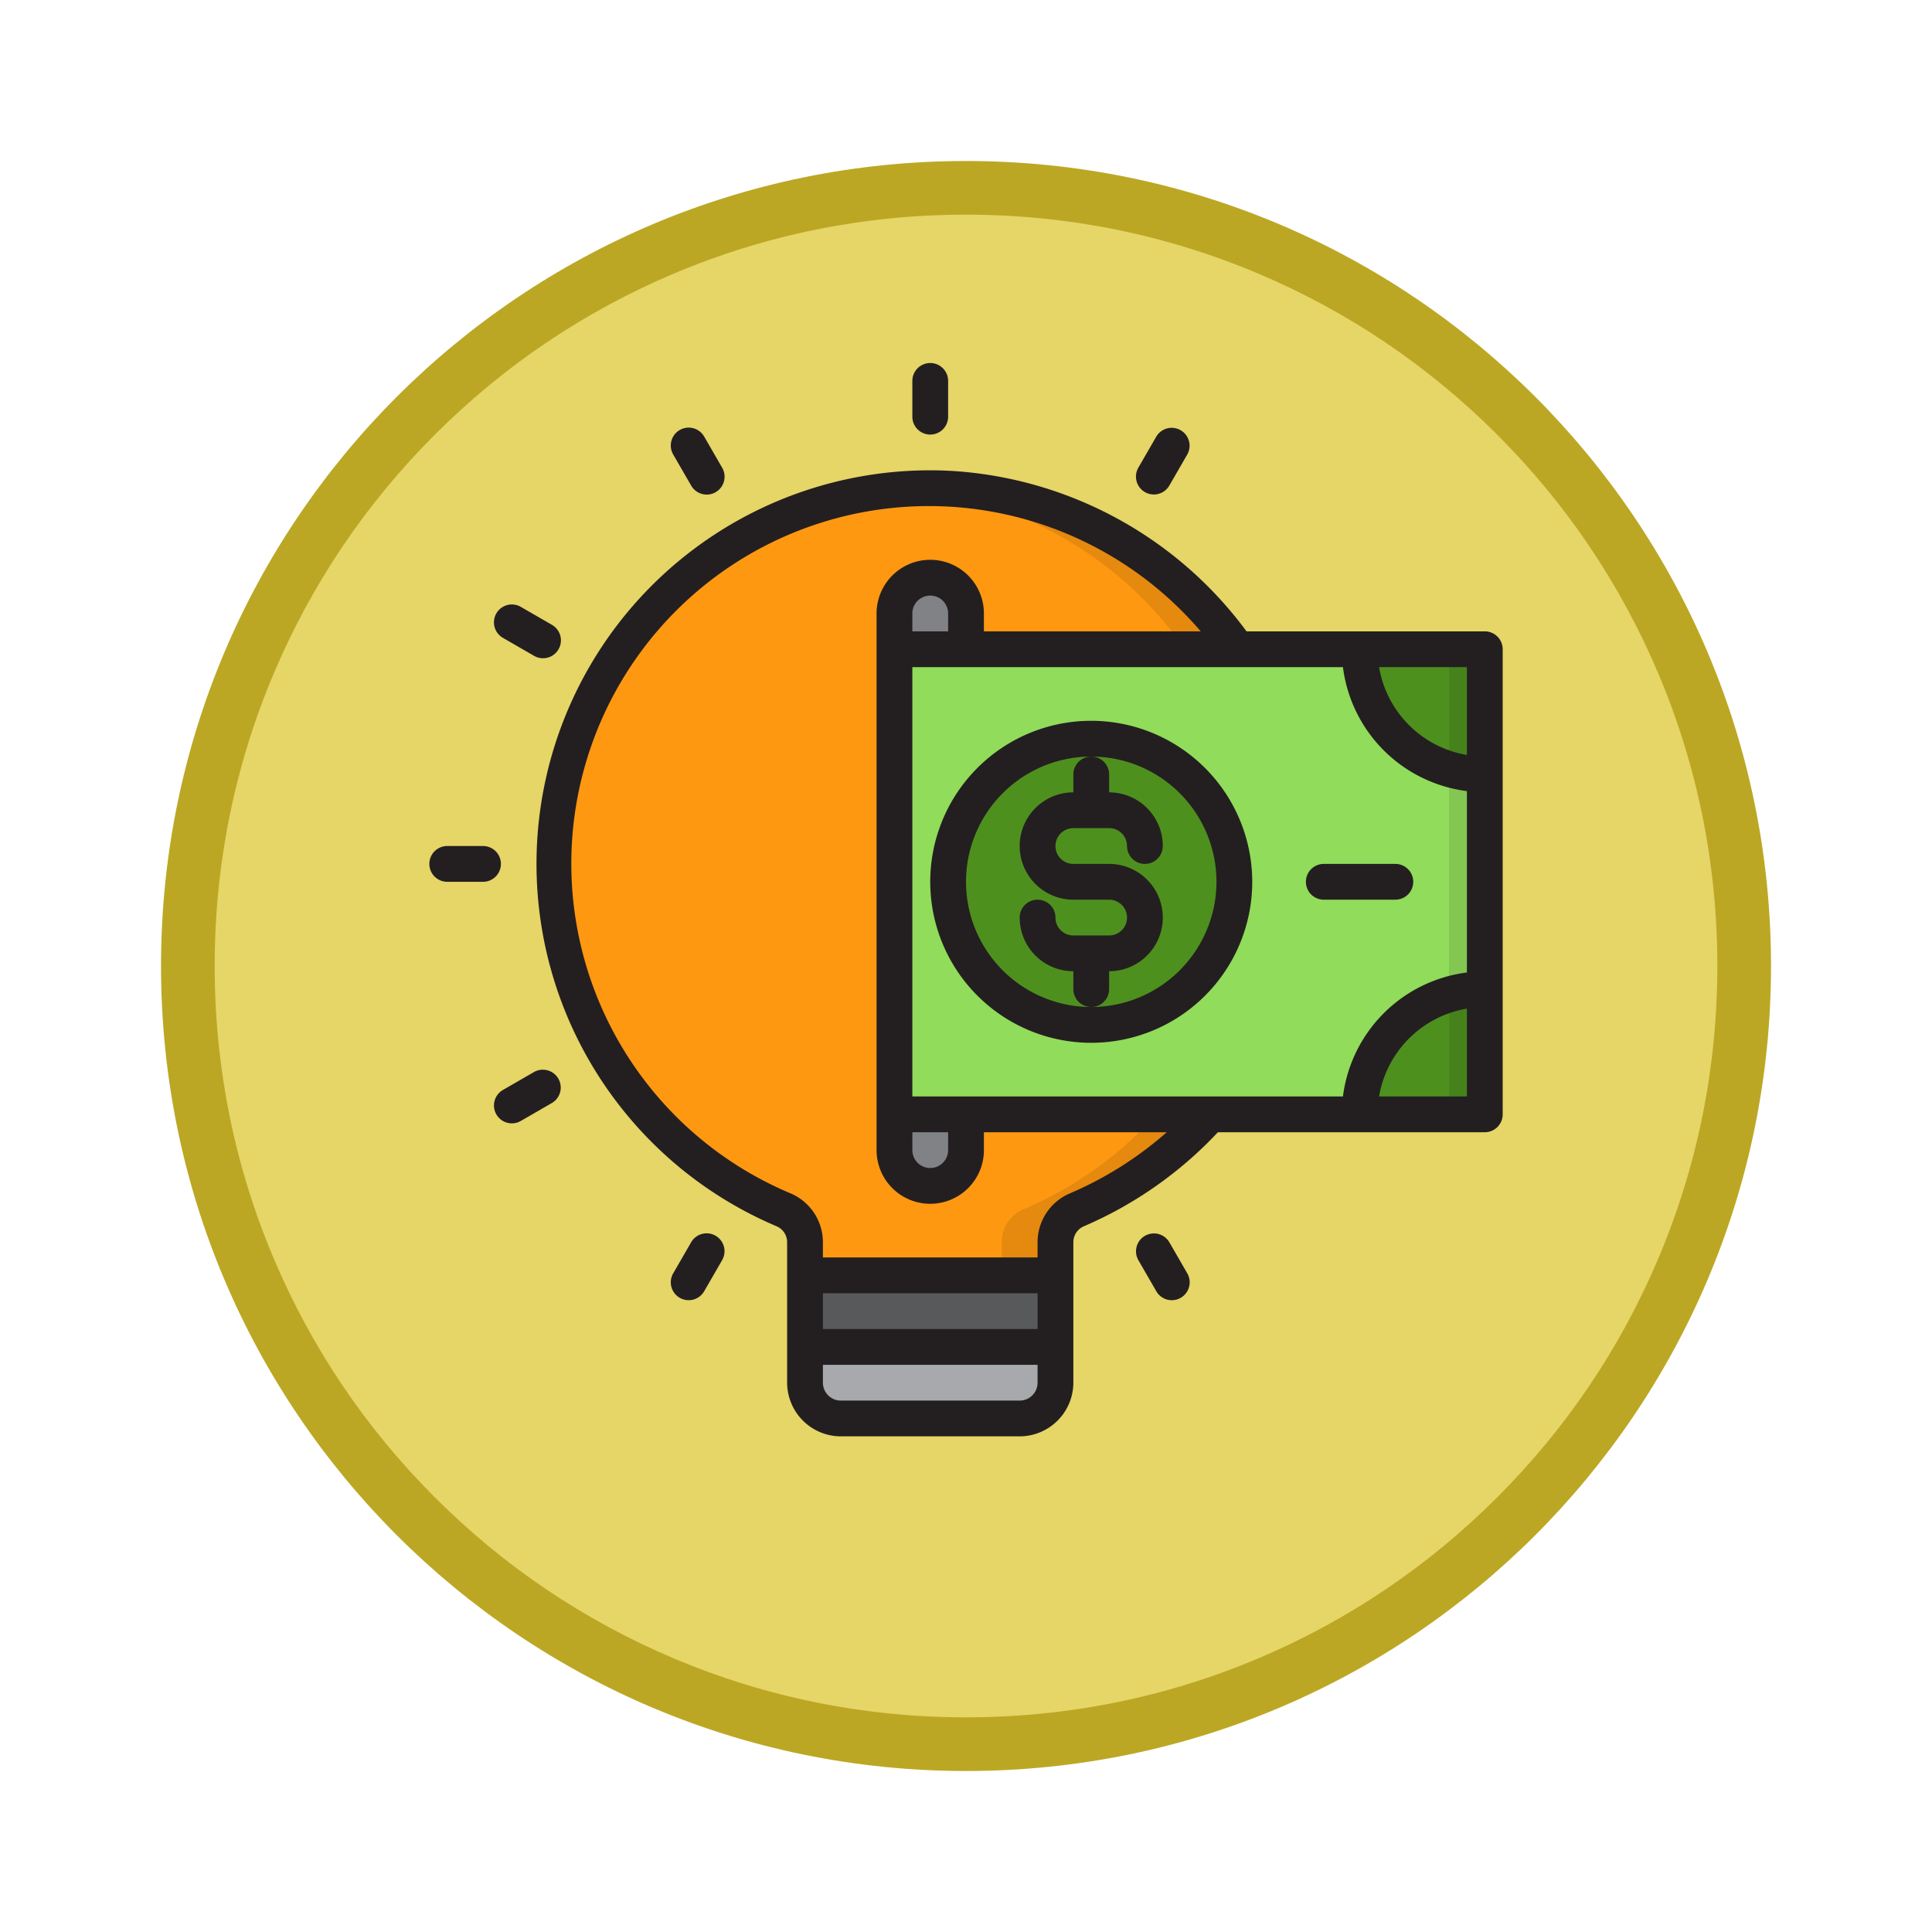 <svg xmlns="http://www.w3.org/2000/svg" xmlns:xlink="http://www.w3.org/1999/xlink" width="108" height="108" viewBox="0 0 108 108">
  <defs>
    <filter id="Fondo" x="0" y="0" width="108" height="108" filterUnits="userSpaceOnUse">
      <feOffset dy="3" input="SourceAlpha"/>
      <feGaussianBlur stdDeviation="3" result="blur"/>
      <feFlood flood-opacity="0.161"/>
      <feComposite operator="in" in2="blur"/>
      <feComposite in="SourceGraphic"/>
    </filter>
    <clipPath id="clip-path">
      <rect id="Rectángulo_408275" data-name="Rectángulo 408275" width="60" height="60" fill="none"/>
    </clipPath>
  </defs>
  <g id="Icono" transform="translate(-325.719 -689)">
    <g transform="matrix(1, 0, 0, 1, 325.72, 689)" filter="url(#Fondo)">
      <g id="Fondo-2" data-name="Fondo" transform="translate(9 6)" fill="#e6d567">
        <path d="M 45 88.5 C 39.127 88.5 33.43 87.35 28.068 85.082 C 22.889 82.891 18.236 79.755 14.241 75.759 C 10.245 71.764 7.109 67.111 4.918 61.932 C 2.65 56.57 1.5 50.873 1.5 45 C 1.5 39.127 2.65 33.43 4.918 28.068 C 7.109 22.889 10.245 18.236 14.241 14.241 C 18.236 10.245 22.889 7.109 28.068 4.918 C 33.43 2.65 39.127 1.5 45 1.5 C 50.873 1.5 56.57 2.65 61.932 4.918 C 67.111 7.109 71.764 10.245 75.759 14.241 C 79.755 18.236 82.891 22.889 85.082 28.068 C 87.35 33.43 88.5 39.127 88.5 45 C 88.5 50.873 87.35 56.57 85.082 61.932 C 82.891 67.111 79.755 71.764 75.759 75.759 C 71.764 79.755 67.111 82.891 61.932 85.082 C 56.57 87.35 50.873 88.5 45 88.5 Z" stroke="none"/>
        <path d="M 45 3 C 39.329 3 33.829 4.11 28.653 6.299 C 23.652 8.415 19.16 11.443 15.302 15.302 C 11.443 19.16 8.415 23.652 6.299 28.653 C 4.11 33.829 3 39.329 3 45 C 3 50.671 4.11 56.171 6.299 61.347 C 8.415 66.348 11.443 70.84 15.302 74.698 C 19.16 78.557 23.652 81.585 28.653 83.701 C 33.829 85.89 39.329 87 45 87 C 50.671 87 56.171 85.89 61.347 83.701 C 66.348 81.585 70.84 78.557 74.698 74.698 C 78.557 70.84 81.585 66.348 83.701 61.347 C 85.89 56.171 87 50.671 87 45 C 87 39.329 85.89 33.829 83.701 28.653 C 81.585 23.652 78.557 19.16 74.698 15.302 C 70.84 11.443 66.348 8.415 61.347 6.299 C 56.171 4.11 50.671 3 45 3 M 45 0 C 69.853 0 90 20.147 90 45 C 90 69.853 69.853 90 45 90 C 20.147 90 0 69.853 0 45 C 0 20.147 20.147 0 45 0 Z" stroke="none" fill="#bca724"/>
      </g>
    </g>
    <g id="Grupo_1151788" data-name="Grupo 1151788" transform="translate(349.72 709.293)">
      <g id="Grupo_1151784" data-name="Grupo 1151784" clip-path="url(#clip-path)">
        <path id="Trazado_986417" data-name="Trazado 986417" d="M49,28A21,21,0,1,0,19.812,47.318,1.974,1.974,0,0,1,21,49.141V51H35V49.141a1.977,1.977,0,0,1,1.191-1.825A20.979,20.979,0,0,0,49,28" fill="#ff9811"/>
        <path id="Trazado_986418" data-name="Trazado 986418" d="M26.841,7.031c-.1,0-.2.024-.3.031a20.983,20.983,0,0,1,6.654,40.254A1.977,1.977,0,0,0,32,49.141V51h3V49.141a1.977,1.977,0,0,1,1.191-1.825,20.989,20.989,0,0,0-9.35-40.285" fill="#e5890f"/>
        <rect id="Rectángulo_408272" data-name="Rectángulo 408272" width="33" height="26" transform="translate(26 16)" fill="#91dc5a"/>
        <path id="Trazado_986419" data-name="Trazado 986419" d="M28,46a2,2,0,0,0,2-2V42H26v2a2,2,0,0,0,2,2" fill="#808285"/>
        <path id="Trazado_986420" data-name="Trazado 986420" d="M52,42h7V35a7,7,0,0,0-7,7" fill="#4e901e"/>
        <path id="Trazado_986421" data-name="Trazado 986421" d="M28,12a2,2,0,0,0-2,2v2h4V14a2,2,0,0,0-2-2" fill="#808285"/>
        <path id="Trazado_986422" data-name="Trazado 986422" d="M59,23V16H52a7,7,0,0,0,7,7" fill="#4e901e"/>
        <rect id="Rectángulo_408273" data-name="Rectángulo 408273" width="2" height="26" transform="translate(57 16)" fill="#83c651"/>
        <path id="Trazado_986423" data-name="Trazado 986423" d="M57,35.293V42h2V35a7.02,7.02,0,0,0-2,.293" fill="#46821b"/>
        <path id="Trazado_986424" data-name="Trazado 986424" d="M57,16v6.707A7.02,7.02,0,0,0,59,23V16Z" fill="#46821b"/>
        <rect id="Rectángulo_408274" data-name="Rectángulo 408274" width="14" height="4" transform="translate(21 51)" fill="#58595b"/>
        <path id="Trazado_986425" data-name="Trazado 986425" d="M21,57a2,2,0,0,0,2,2H33a2,2,0,0,0,2-2V55H21Z" fill="#a7a9ac"/>
        <path id="Trazado_986426" data-name="Trazado 986426" d="M37,21a8,8,0,1,0,8,8,8,8,0,0,0-8-8" fill="#4e901e"/>
        <path id="Trazado_986427" data-name="Trazado 986427" d="M28,4a1,1,0,0,0,1-1V1a1,1,0,0,0-2,0V3a1,1,0,0,0,1,1" fill="#231f20"/>
        <path id="Trazado_986428" data-name="Trazado 986428" d="M14.634,6.849a1,1,0,1,0,1.732-1l-1-1.732a1,1,0,1,0-1.732,1Z" fill="#231f20"/>
        <path id="Trazado_986429" data-name="Trazado 986429" d="M4.117,15.366l1.732,1a1,1,0,1,0,1-1.732l-1.732-1a1,1,0,1,0-1,1.732" fill="#231f20"/>
        <path id="Trazado_986430" data-name="Trazado 986430" d="M4,28a1,1,0,0,0-1-1H1a1,1,0,0,0,0,2H3a1,1,0,0,0,1-1" fill="#231f20"/>
        <path id="Trazado_986431" data-name="Trazado 986431" d="M5.85,39.634l-1.732,1a1,1,0,1,0,1,1.732l1.732-1a1,1,0,0,0-1-1.732" fill="#231f20"/>
        <path id="Trazado_986432" data-name="Trazado 986432" d="M16,48.785a1,1,0,0,0-1.366.366l-1,1.732a1,1,0,1,0,1.732,1l1-1.732A1,1,0,0,0,16,48.785" fill="#231f20"/>
        <path id="Trazado_986433" data-name="Trazado 986433" d="M41.366,49.151a1,1,0,0,0-1.732,1l1,1.732a1,1,0,1,0,1.732-1Z" fill="#231f20"/>
        <path id="Trazado_986434" data-name="Trazado 986434" d="M40,7.215a1,1,0,0,0,1.366-.366l1-1.732a1,1,0,0,0-1.732-1l-1,1.732A1,1,0,0,0,40,7.215" fill="#231f20"/>
        <path id="Trazado_986435" data-name="Trazado 986435" d="M37,20a9,9,0,1,0,9,9,9.01,9.01,0,0,0-9-9m0,16a7,7,0,1,1,7-7,7.008,7.008,0,0,1-7,7" fill="#231f20"/>
        <path id="Trazado_986436" data-name="Trazado 986436" d="M38,35V34a3,3,0,0,0,0-6H36a1,1,0,0,1,0-2h2a1,1,0,0,1,1,1,1,1,0,0,0,2,0,3,3,0,0,0-3-3V23a1,1,0,0,0-2,0v1a3,3,0,0,0,0,6h2a1,1,0,0,1,0,2H36a1,1,0,0,1-1-1,1,1,0,0,0-2,0,3,3,0,0,0,3,3v1a1,1,0,0,0,2,0" fill="#231f20"/>
        <path id="Trazado_986437" data-name="Trazado 986437" d="M59,15H45.68a22.149,22.149,0,0,0-16.5-8.97,22,22,0,0,0-9.76,42.23.97.97,0,0,1,.58.9V57a3.009,3.009,0,0,0,3,3H33a3.009,3.009,0,0,0,3-3V49.16a.97.97,0,0,1,.58-.9A22.352,22.352,0,0,0,44.08,43H59a1,1,0,0,0,1-1V16a1,1,0,0,0-1-1M34,57a1,1,0,0,1-1,1H23a1,1,0,0,1-1-1V56H34Zm0-3H22V52H34Zm1.8-7.58A2.967,2.967,0,0,0,34,49.16V50H22v-.84a2.967,2.967,0,0,0-1.8-2.74A19.988,19.988,0,1,1,43.12,15H31V14a3,3,0,0,0-6,0V44a3,3,0,0,0,6,0V43H41.22a20.184,20.184,0,0,1-5.42,3.42M29,14v1H27V14a1,1,0,0,1,2,0M27,43h2v1a1,1,0,0,1-2,0Zm31-2H53.09A5.992,5.992,0,0,1,58,36.09Zm0-6.93A8,8,0,0,0,51.07,41H27V17H51.07A8,8,0,0,0,58,23.93Zm0-12.16A5.992,5.992,0,0,1,53.09,17H58Z" fill="#231f20"/>
        <path id="Trazado_986438" data-name="Trazado 986438" d="M54,30a1,1,0,0,0,0-2H50a1,1,0,0,0,0,2Z" fill="#231f20"/>
      </g>
    </g>
  </g>
</svg>
